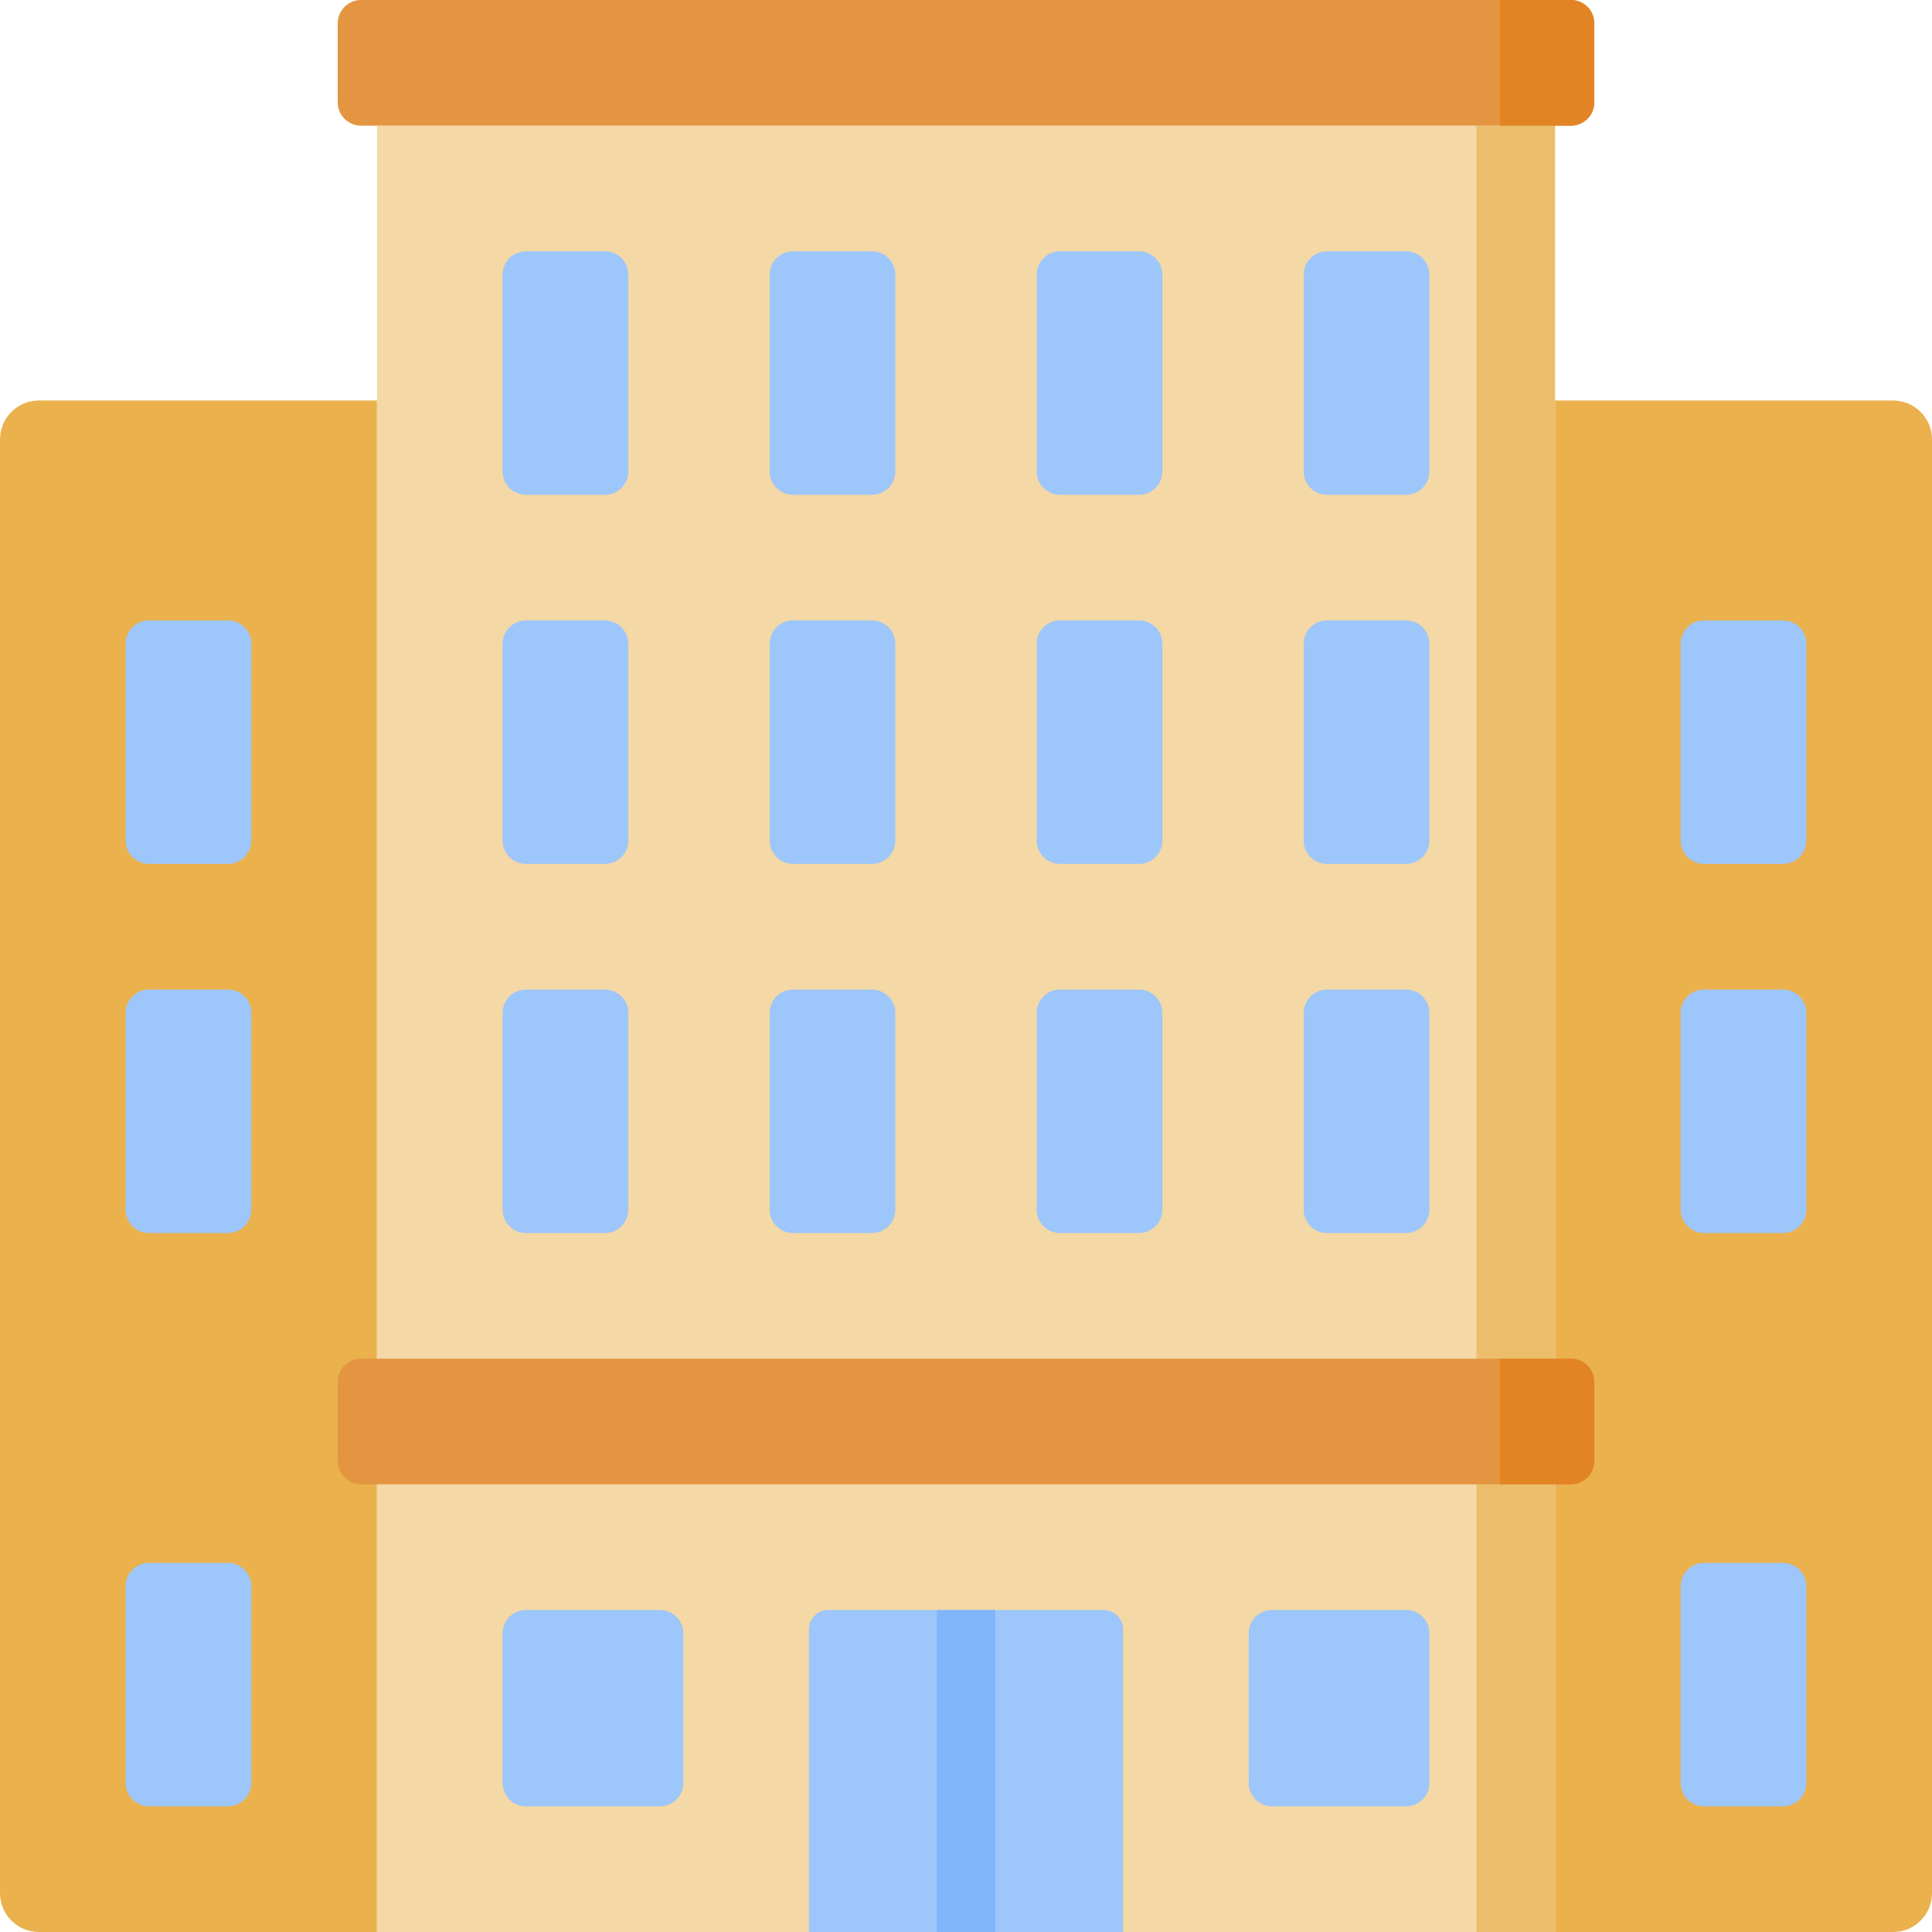 <svg id="Capa_1" enable-background="new 0 0 512 512" height="512" viewBox="0 0 512 512" width="512" xmlns="http://www.w3.org/2000/svg"><g><path d="m10.302 512h89.601v-405.854h-89.601c-5.69 0-10.302 4.613-10.302 10.302v385.25c0 5.69 4.612 10.302 10.302 10.302z" fill="#eab14d"/><path d="m66.602 222.762v-52.158c0-3.414-2.767-6.181-6.181-6.181h-20.939c-3.414 0-6.181 2.767-6.181 6.181v52.158c0 3.414 2.767 6.181 6.181 6.181h20.939c3.413 0 6.181-2.767 6.181-6.181z" fill="#9dc6fb"/><path d="m66.602 320.583v-52.158c0-3.414-2.767-6.181-6.181-6.181h-20.939c-3.414 0-6.181 2.767-6.181 6.181v52.158c0 3.414 2.767 6.181 6.181 6.181h20.939c3.413 0 6.181-2.767 6.181-6.181z" fill="#9dc6fb"/><path d="m66.602 472.518v-52.158c0-3.414-2.767-6.181-6.181-6.181h-20.939c-3.414 0-6.181 2.767-6.181 6.181v52.158c0 3.414 2.767 6.181 6.181 6.181h20.939c3.413 0 6.181-2.767 6.181-6.181z" fill="#9dc6fb"/><path d="m501.698 512h-89.601v-405.854h89.601c5.69 0 10.302 4.612 10.302 10.302v385.25c0 5.69-4.612 10.302-10.302 10.302z" fill="#eab14d"/><path d="m99.902 33.301h312.195v478.699h-312.195z" fill="#f4d8a5"/><path d="m391.285 33.301h20.813v478.699h-20.813z" fill="#ecbe6b"/><g fill="#9dc6fb"><g><path d="m133.203 124.941v-52.158c0-3.414 2.767-6.181 6.181-6.181h20.939c3.414 0 6.181 2.767 6.181 6.181v52.158c0 3.414-2.767 6.181-6.181 6.181h-20.939c-3.413 0-6.181-2.767-6.181-6.181z"/><path d="m203.967 124.941v-52.158c0-3.414 2.767-6.181 6.181-6.181h20.939c3.414 0 6.181 2.767 6.181 6.181v52.158c0 3.414-2.767 6.181-6.181 6.181h-20.939c-3.413 0-6.181-2.767-6.181-6.181z"/><path d="m274.732 124.941v-52.158c0-3.414 2.767-6.181 6.181-6.181h20.939c3.414 0 6.181 2.767 6.181 6.181v52.158c0 3.414-2.767 6.181-6.181 6.181h-20.939c-3.414 0-6.181-2.767-6.181-6.181z"/><path d="m345.496 124.941v-52.158c0-3.414 2.767-6.181 6.181-6.181h20.939c3.414 0 6.181 2.767 6.181 6.181v52.158c0 3.414-2.767 6.181-6.181 6.181h-20.939c-3.414 0-6.181-2.767-6.181-6.181z"/></g><g><path d="m133.203 222.762v-52.158c0-3.414 2.767-6.181 6.181-6.181h20.939c3.414 0 6.181 2.767 6.181 6.181v52.158c0 3.414-2.767 6.181-6.181 6.181h-20.939c-3.413 0-6.181-2.767-6.181-6.181z"/><path d="m203.967 222.762v-52.158c0-3.414 2.767-6.181 6.181-6.181h20.939c3.414 0 6.181 2.767 6.181 6.181v52.158c0 3.414-2.767 6.181-6.181 6.181h-20.939c-3.413 0-6.181-2.767-6.181-6.181z"/><path d="m274.732 222.762v-52.158c0-3.414 2.767-6.181 6.181-6.181h20.939c3.414 0 6.181 2.767 6.181 6.181v52.158c0 3.414-2.767 6.181-6.181 6.181h-20.939c-3.414 0-6.181-2.767-6.181-6.181z"/><path d="m345.496 222.762v-52.158c0-3.414 2.767-6.181 6.181-6.181h20.939c3.414 0 6.181 2.767 6.181 6.181v52.158c0 3.414-2.767 6.181-6.181 6.181h-20.939c-3.414 0-6.181-2.767-6.181-6.181z"/></g><g><path d="m133.203 320.583v-52.158c0-3.414 2.767-6.181 6.181-6.181h20.939c3.414 0 6.181 2.767 6.181 6.181v52.158c0 3.414-2.767 6.181-6.181 6.181h-20.939c-3.413 0-6.181-2.767-6.181-6.181z"/><path d="m203.967 320.583v-52.158c0-3.414 2.767-6.181 6.181-6.181h20.939c3.414 0 6.181 2.767 6.181 6.181v52.158c0 3.414-2.767 6.181-6.181 6.181h-20.939c-3.413 0-6.181-2.767-6.181-6.181z"/><path d="m274.732 320.583v-52.158c0-3.414 2.767-6.181 6.181-6.181h20.939c3.414 0 6.181 2.767 6.181 6.181v52.158c0 3.414-2.767 6.181-6.181 6.181h-20.939c-3.414 0-6.181-2.767-6.181-6.181z"/><path d="m345.496 320.583v-52.158c0-3.414 2.767-6.181 6.181-6.181h20.939c3.414 0 6.181 2.767 6.181 6.181v52.158c0 3.414-2.767 6.181-6.181 6.181h-20.939c-3.414 0-6.181-2.767-6.181-6.181z"/></g><path d="m133.203 472.518v-39.67c0-3.414 2.767-6.181 6.181-6.181h35.508c3.414 0 6.181 2.767 6.181 6.181v39.67c0 3.414-2.767 6.181-6.181 6.181h-35.508c-3.413 0-6.181-2.767-6.181-6.181z"/><path d="m214.374 512v-80.182c0-2.845 2.306-5.151 5.151-5.151h36.475v85.333z"/><path d="m378.797 472.518v-39.67c0-3.414-2.767-6.181-6.181-6.181h-35.508c-3.414 0-6.181 2.767-6.181 6.181v39.67c0 3.414 2.767 6.181 6.181 6.181h35.508c3.413 0 6.181-2.767 6.181-6.181z"/><path d="m297.626 512v-80.182c0-2.845-2.306-5.151-5.151-5.151h-36.475v85.333z"/></g><path d="m89.496 387.185v-20.939c0-3.414 2.767-6.181 6.181-6.181h320.646c3.414 0 6.181 2.767 6.181 6.181v20.939c0 3.414-2.767 6.181-6.181 6.181h-320.646c-3.414 0-6.181-2.768-6.181-6.181z" fill="#e49542"/><path d="m397.528 360.065v33.301h18.795c3.414 0 6.181-2.767 6.181-6.181v-20.939c0-3.414-2.767-6.181-6.181-6.181z" fill="#e28424"/><path d="m89.496 27.12v-20.939c0-3.414 2.767-6.181 6.181-6.181h320.646c3.414 0 6.181 2.767 6.181 6.181v20.939c0 3.414-2.767 6.181-6.181 6.181h-320.646c-3.414 0-6.181-2.768-6.181-6.181z" fill="#e49542"/><path d="m397.528 0v33.301h18.795c3.414 0 6.181-2.767 6.181-6.181v-20.939c0-3.414-2.767-6.181-6.181-6.181z" fill="#e28424"/><path d="m445.398 222.762v-52.158c0-3.414 2.767-6.181 6.181-6.181h20.939c3.414 0 6.181 2.767 6.181 6.181v52.158c0 3.414-2.767 6.181-6.181 6.181h-20.939c-3.413 0-6.181-2.767-6.181-6.181z" fill="#9dc6fb"/><path d="m445.398 320.583v-52.158c0-3.414 2.767-6.181 6.181-6.181h20.939c3.414 0 6.181 2.767 6.181 6.181v52.158c0 3.414-2.767 6.181-6.181 6.181h-20.939c-3.413 0-6.181-2.767-6.181-6.181z" fill="#9dc6fb"/><path d="m445.398 472.518v-52.158c0-3.414 2.767-6.181 6.181-6.181h20.939c3.414 0 6.181 2.767 6.181 6.181v52.158c0 3.414-2.767 6.181-6.181 6.181h-20.939c-3.413 0-6.181-2.767-6.181-6.181z" fill="#9dc6fb"/><path d="m248.274 426.667h15.453v85.334h-15.453z" fill="#80b4fb"/></g></svg>